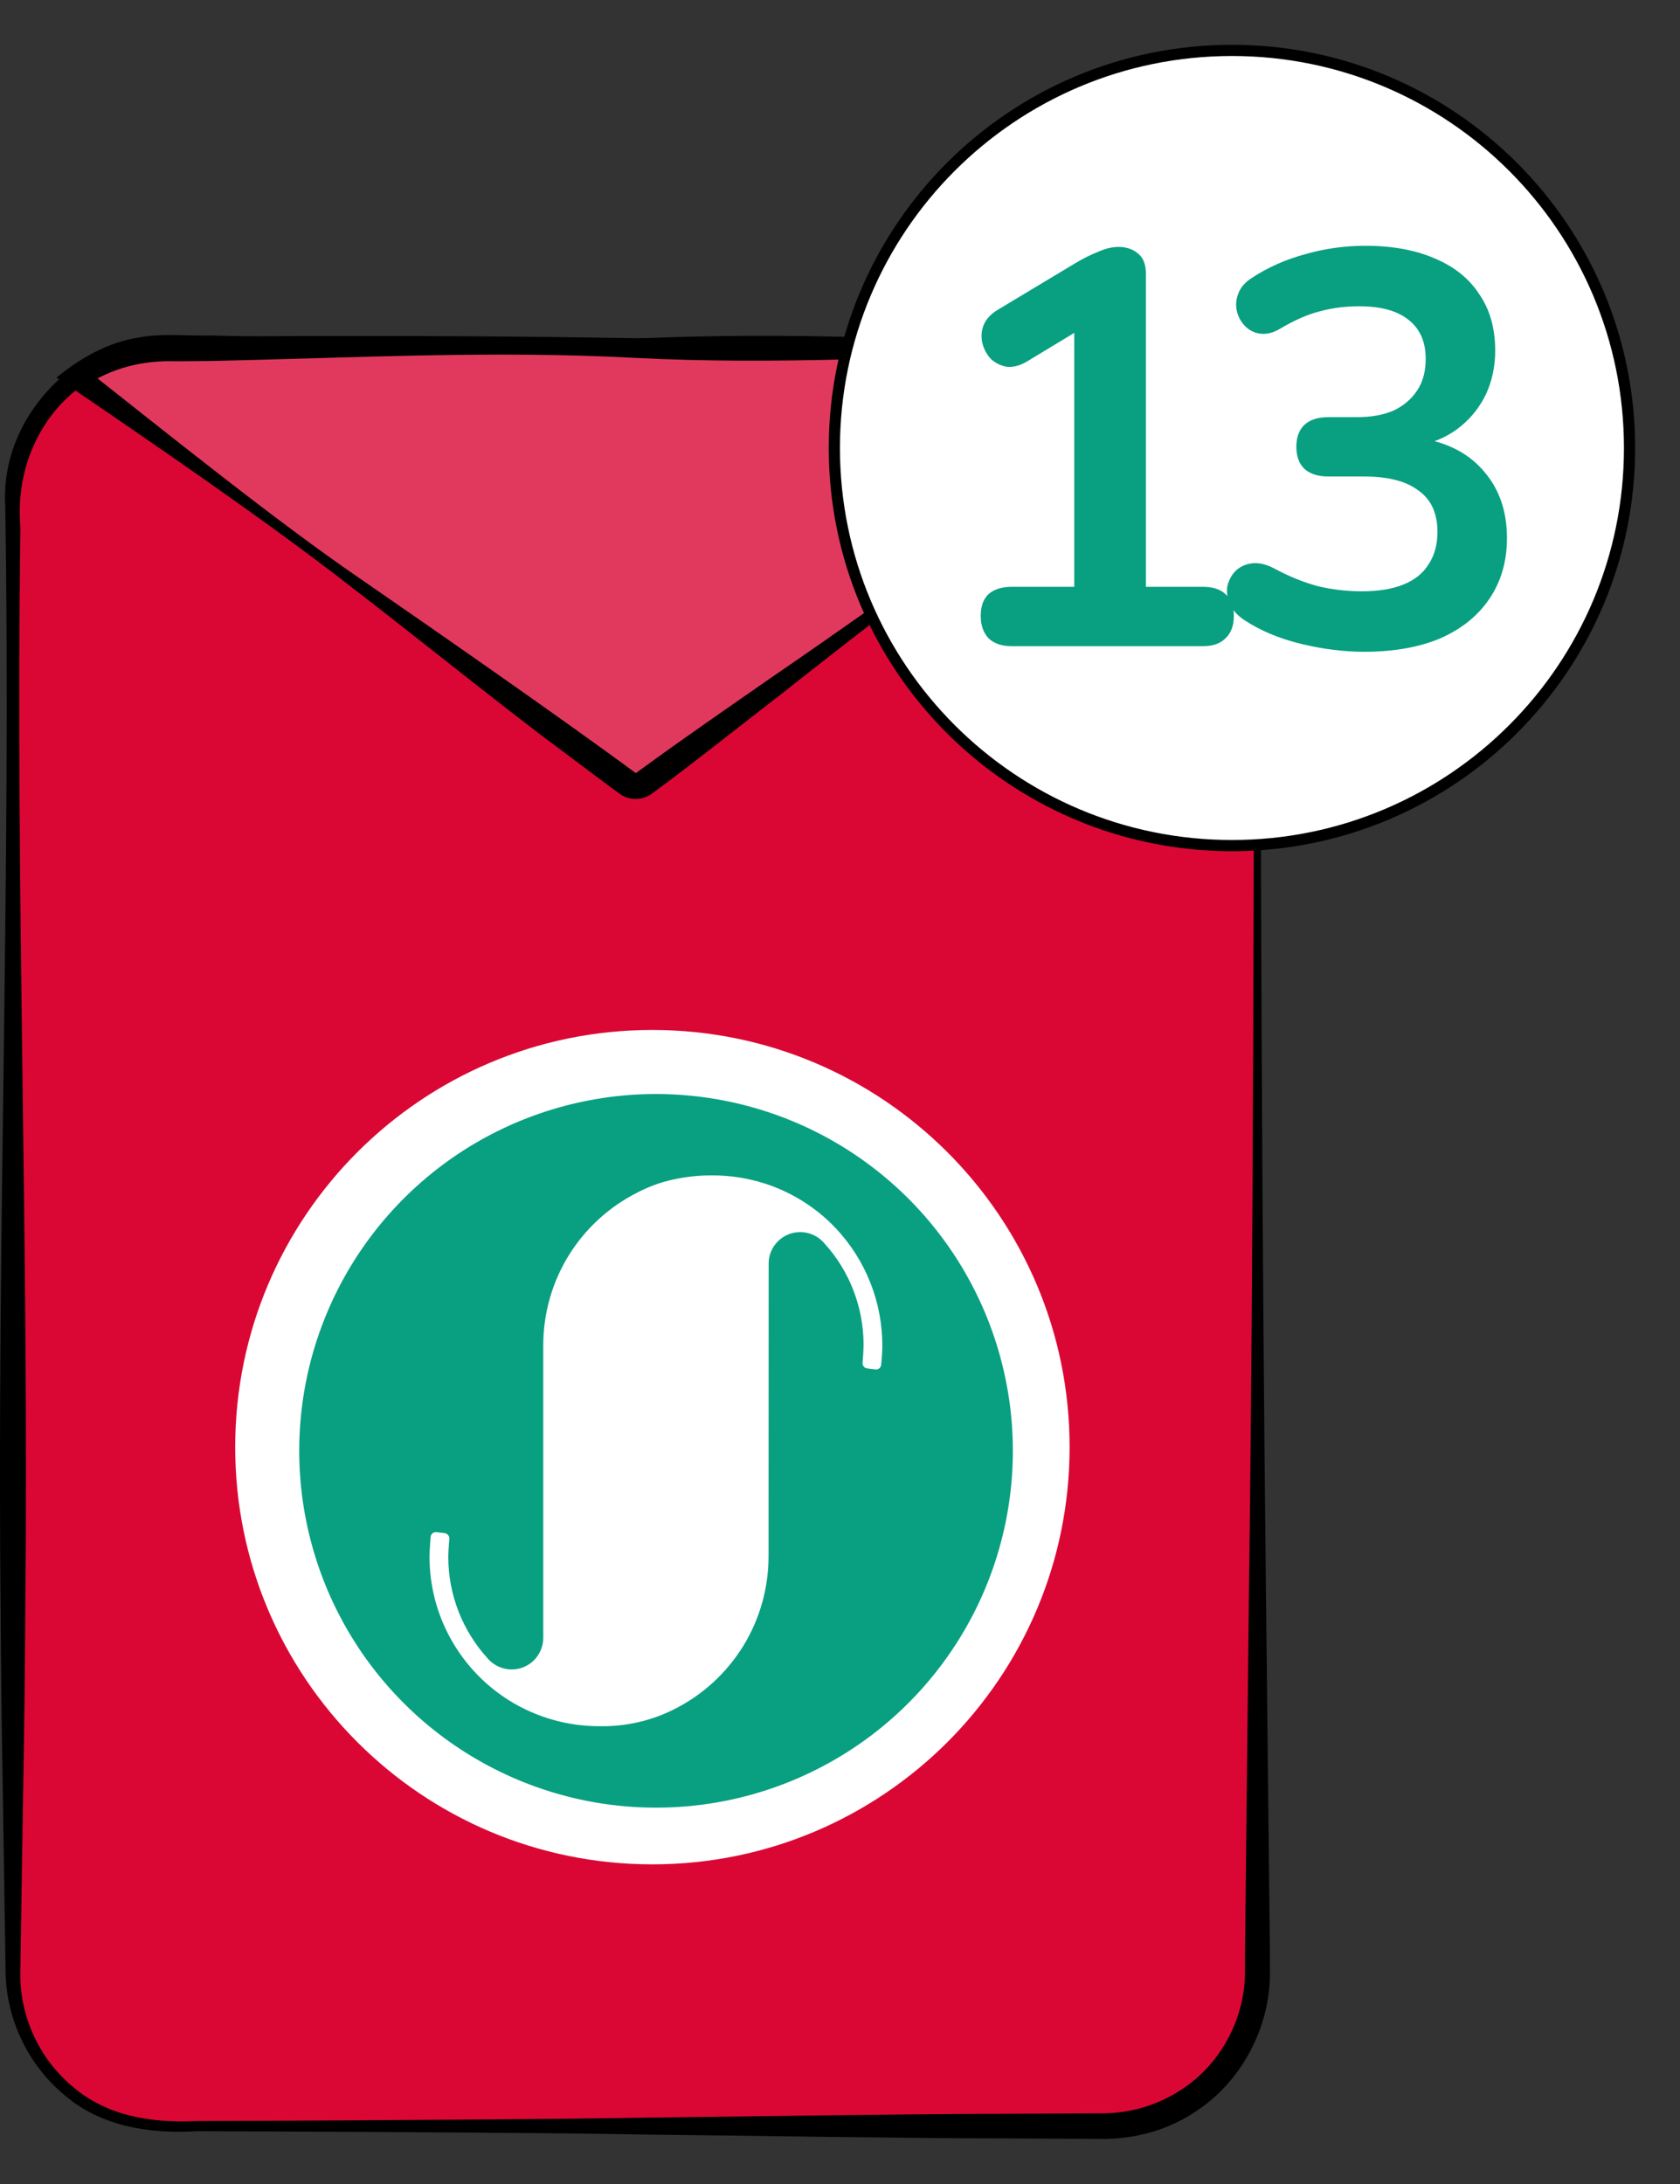 <svg width="30" height="39" viewBox="0 0 30 39" fill="none" xmlns="http://www.w3.org/2000/svg">
<rect x="0" y="0" width="30" height="39" fill="#333333" stroke="none"/>
<path d="M22.454 8.956V35.226C22.454 36.739 21.227 37.966 19.716 37.966H2.97C1.458 37.966 0.231 36.739 0.231 35.226V8.956C0.231 8.042 0.681 7.232 1.37 6.734C1.82 6.41 2.373 6.218 2.97 6.218H19.716C20.317 6.218 20.872 6.412 21.324 6.74C22.009 7.238 22.454 8.047 22.454 8.956Z" fill="#DA0735"/>
<path d="M22.507 8.957C22.504 14.962 22.538 22.343 22.605 28.313L22.676 34.765L22.677 35.169C22.701 36.188 22.167 37.202 21.296 37.741C20.808 38.059 20.206 38.206 19.639 38.194L18.026 38.186C15.875 38.182 13.724 38.14 11.573 38.118C9.966 38.086 6.728 38.07 5.121 38.063L3.508 38.057C2.689 38.108 1.814 37.977 1.167 37.425C0.513 36.891 0.115 36.072 0.1 35.227L0.05 32C0.032 30.925 0.016 29.849 0.012 28.774C-0.06 22.187 0.201 15.601 0.093 9.014C0.005 7.407 1.44 5.956 3.047 6.013C5.678 5.995 8.488 5.99 11.113 6.036L17.565 6.124C18.107 6.145 19.456 6.118 19.991 6.161C21.385 6.283 22.537 7.555 22.507 8.957ZM22.401 8.957C22.418 7.62 21.315 6.395 19.977 6.303C19.473 6.284 18.098 6.311 17.565 6.313C13.123 6.396 7.442 6.46 3.047 6.423C1.377 6.357 0.217 7.797 0.365 9.417C0.272 15.87 0.522 22.321 0.451 28.774C0.447 29.849 0.432 30.925 0.413 32L0.363 35.226C0.351 36.003 0.7 36.766 1.3 37.263C1.915 37.792 2.717 37.914 3.508 37.876L5.121 37.87C6.731 37.861 9.965 37.844 11.573 37.814C13.724 37.792 15.875 37.75 18.026 37.746L19.639 37.738C20.145 37.744 20.629 37.61 21.047 37.346C21.79 36.891 22.247 36.039 22.232 35.168L22.233 34.765L22.304 28.313C22.384 22.354 22.39 14.949 22.401 8.957Z" fill="black"/>
<path d="M21.324 6.741L11.502 13.986C11.411 14.052 11.29 14.052 11.202 13.986L1.371 6.734C1.82 6.41 2.373 6.219 2.97 6.219H19.716C20.318 6.218 20.873 6.412 21.324 6.741Z" fill="#E1395D"/>
<path d="M21.377 6.74C19.007 8.506 16.304 10.531 13.989 12.365C13.343 12.861 12.311 13.684 11.662 14.156C11.483 14.306 11.208 14.303 11.032 14.15L10.876 14.036C10.682 13.891 10.149 13.492 9.948 13.341C9.107 12.722 7.142 11.144 6.285 10.492C4.775 9.309 2.609 7.833 1.009 6.743C1.436 6.392 1.932 6.109 2.487 6.026C2.868 5.949 3.401 6.001 3.784 5.991C6.305 6.046 8.826 6.182 11.348 6.046C13.03 5.971 14.711 5.988 16.392 6.056C17.232 6.087 18.073 6.114 18.913 6.128C19.273 6.143 19.825 6.116 20.183 6.189C20.614 6.284 21.054 6.427 21.377 6.74ZM21.271 6.741C21.224 6.737 21.219 6.733 21.165 6.698C20.861 6.505 20.516 6.376 20.161 6.324C19.822 6.263 19.267 6.314 18.914 6.309C16.392 6.359 13.871 6.522 11.349 6.391C8.827 6.255 6.305 6.391 3.784 6.446L3.153 6.451C2.552 6.431 1.991 6.568 1.495 6.906L1.497 6.564C2.941 7.702 4.918 9.297 6.412 10.32C7.843 11.308 9.97 12.787 11.351 13.803C11.354 13.803 11.359 13.801 11.363 13.8L11.386 13.783L11.54 13.671C12.092 13.266 13.153 12.53 13.726 12.132C16.15 10.472 18.893 8.476 21.271 6.741Z" fill="black"/>
<path d="M19.1 25.842C19.1 29.957 15.764 33.292 11.649 33.292C7.535 33.292 4.2 29.957 4.2 25.842C4.2 21.728 7.535 18.392 11.649 18.392C15.764 18.393 19.1 21.728 19.1 25.842Z" fill="white"/>
<path d="M11.714 19.536C10.454 19.536 9.222 19.91 8.174 20.61C7.127 21.311 6.31 22.306 5.828 23.47C5.346 24.634 5.22 25.915 5.466 27.151C5.712 28.387 6.318 29.522 7.21 30.413C8.101 31.304 9.236 31.911 10.472 32.157C11.707 32.403 12.989 32.277 14.153 31.794C15.317 31.312 16.312 30.496 17.012 29.448C17.713 28.401 18.086 27.169 18.087 25.909C18.087 25.072 17.922 24.243 17.602 23.47C17.281 22.697 16.812 21.994 16.22 21.402C15.628 20.811 14.926 20.341 14.153 20.021C13.379 19.701 12.551 19.536 11.714 19.536ZM15.736 24.369C15.735 24.382 15.732 24.394 15.726 24.405C15.72 24.416 15.712 24.426 15.703 24.434C15.685 24.448 15.663 24.455 15.641 24.455C15.636 24.455 15.487 24.436 15.487 24.436C15.475 24.435 15.463 24.432 15.452 24.426C15.441 24.42 15.431 24.412 15.424 24.402C15.416 24.393 15.41 24.382 15.406 24.37C15.403 24.358 15.402 24.346 15.403 24.334C15.403 24.334 15.421 24.123 15.421 24.016C15.421 23.34 15.168 22.688 14.71 22.19C14.634 22.105 14.534 22.045 14.423 22.018C14.313 21.991 14.196 21.998 14.09 22.038C13.983 22.079 13.891 22.151 13.826 22.244C13.761 22.338 13.726 22.45 13.726 22.564L13.724 27.798C13.723 28.363 13.566 28.917 13.269 29.398C12.972 29.878 12.547 30.267 12.042 30.521C11.63 30.729 11.173 30.833 10.712 30.825H10.698C10.301 30.825 9.907 30.747 9.54 30.595C9.172 30.443 8.838 30.221 8.557 29.939C8.276 29.658 8.053 29.325 7.9 28.957C7.748 28.59 7.67 28.196 7.67 27.799C7.67 27.68 7.69 27.446 7.69 27.446C7.691 27.433 7.694 27.421 7.7 27.409C7.706 27.398 7.714 27.388 7.724 27.38C7.742 27.366 7.764 27.359 7.786 27.36C7.788 27.36 7.94 27.377 7.94 27.377C7.964 27.38 7.987 27.392 8.002 27.411C8.018 27.43 8.026 27.455 8.024 27.479C8.024 27.48 8.005 27.691 8.005 27.798C8.004 28.475 8.259 29.126 8.717 29.624C8.793 29.709 8.893 29.768 9.004 29.795C9.114 29.823 9.231 29.815 9.337 29.775C9.444 29.734 9.536 29.663 9.6 29.569C9.665 29.475 9.7 29.364 9.701 29.25V24.018C9.702 23.451 9.86 22.895 10.159 22.413C10.458 21.932 10.885 21.543 11.392 21.29C11.595 21.185 11.81 21.107 12.034 21.06C12.257 21.012 12.485 20.988 12.713 20.989C13.034 20.988 13.353 21.037 13.659 21.135C14.139 21.29 14.572 21.562 14.92 21.928C15.461 22.5 15.761 23.26 15.756 24.048C15.756 24.156 15.736 24.369 15.736 24.369Z" fill="#08A081"/>
<path d="M21.999 0.9H21.999C18.078 0.9 14.899 4.079 14.899 8C14.899 11.921 18.078 15.1 21.999 15.1C25.92 15.1 29.099 11.921 29.099 8C29.099 4.079 25.92 0.9 21.999 0.9Z" fill="white" stroke="black" stroke-width="0.2" stroke-miterlimit="10"/>
<path d="M18.063 11.539C17.89 11.539 17.753 11.492 17.653 11.399C17.56 11.299 17.513 11.166 17.513 10.999C17.513 10.826 17.56 10.696 17.653 10.609C17.753 10.522 17.89 10.479 18.063 10.479H19.183V5.569H19.803L18.333 6.459C18.207 6.532 18.087 6.562 17.973 6.549C17.867 6.529 17.773 6.482 17.693 6.409C17.62 6.329 17.57 6.236 17.543 6.129C17.517 6.022 17.523 5.916 17.563 5.809C17.61 5.696 17.697 5.602 17.823 5.529L19.203 4.699C19.337 4.619 19.47 4.552 19.603 4.499C19.737 4.439 19.86 4.409 19.973 4.409C20.113 4.409 20.23 4.449 20.323 4.529C20.417 4.602 20.463 4.726 20.463 4.899V10.479H21.483C21.657 10.479 21.79 10.522 21.883 10.609C21.983 10.696 22.033 10.826 22.033 10.999C22.033 11.172 21.983 11.306 21.883 11.399C21.79 11.492 21.657 11.539 21.483 11.539H18.063ZM24.36 11.639C24 11.639 23.626 11.592 23.239 11.499C22.853 11.406 22.516 11.266 22.23 11.079C22.096 10.992 22.006 10.892 21.959 10.779C21.913 10.666 21.899 10.559 21.919 10.459C21.946 10.352 21.996 10.262 22.07 10.189C22.149 10.116 22.246 10.072 22.36 10.059C22.48 10.046 22.61 10.076 22.75 10.149C23.023 10.296 23.286 10.402 23.54 10.469C23.793 10.529 24.053 10.559 24.32 10.559C24.613 10.559 24.86 10.519 25.059 10.439C25.259 10.359 25.41 10.239 25.509 10.079C25.616 9.919 25.669 9.726 25.669 9.499C25.669 9.166 25.556 8.919 25.329 8.759C25.11 8.592 24.786 8.509 24.36 8.509H23.72C23.533 8.509 23.39 8.462 23.29 8.369C23.196 8.276 23.149 8.146 23.149 7.979C23.149 7.812 23.196 7.682 23.29 7.589C23.39 7.496 23.533 7.449 23.72 7.449H24.239C24.493 7.449 24.709 7.409 24.89 7.329C25.07 7.242 25.209 7.122 25.309 6.969C25.41 6.816 25.459 6.629 25.459 6.409C25.459 6.102 25.356 5.869 25.149 5.709C24.95 5.549 24.656 5.469 24.27 5.469C24.023 5.469 23.79 5.499 23.57 5.559C23.356 5.612 23.119 5.716 22.86 5.869C22.739 5.942 22.623 5.972 22.509 5.959C22.403 5.946 22.313 5.902 22.239 5.829C22.166 5.756 22.116 5.669 22.09 5.569C22.063 5.462 22.07 5.356 22.11 5.249C22.149 5.136 22.233 5.039 22.36 4.959C22.646 4.772 22.963 4.632 23.309 4.539C23.656 4.439 24.013 4.389 24.38 4.389C24.866 4.389 25.283 4.466 25.63 4.619C25.976 4.766 26.239 4.979 26.419 5.259C26.606 5.532 26.7 5.866 26.7 6.259C26.7 6.539 26.646 6.796 26.54 7.029C26.433 7.256 26.283 7.449 26.09 7.609C25.896 7.769 25.663 7.882 25.39 7.949V7.829C25.869 7.909 26.243 8.109 26.509 8.429C26.776 8.742 26.91 9.136 26.91 9.609C26.91 10.022 26.806 10.382 26.599 10.689C26.393 10.996 26.099 11.232 25.72 11.399C25.34 11.559 24.886 11.639 24.36 11.639Z" fill="#08A081"/>
</svg>
